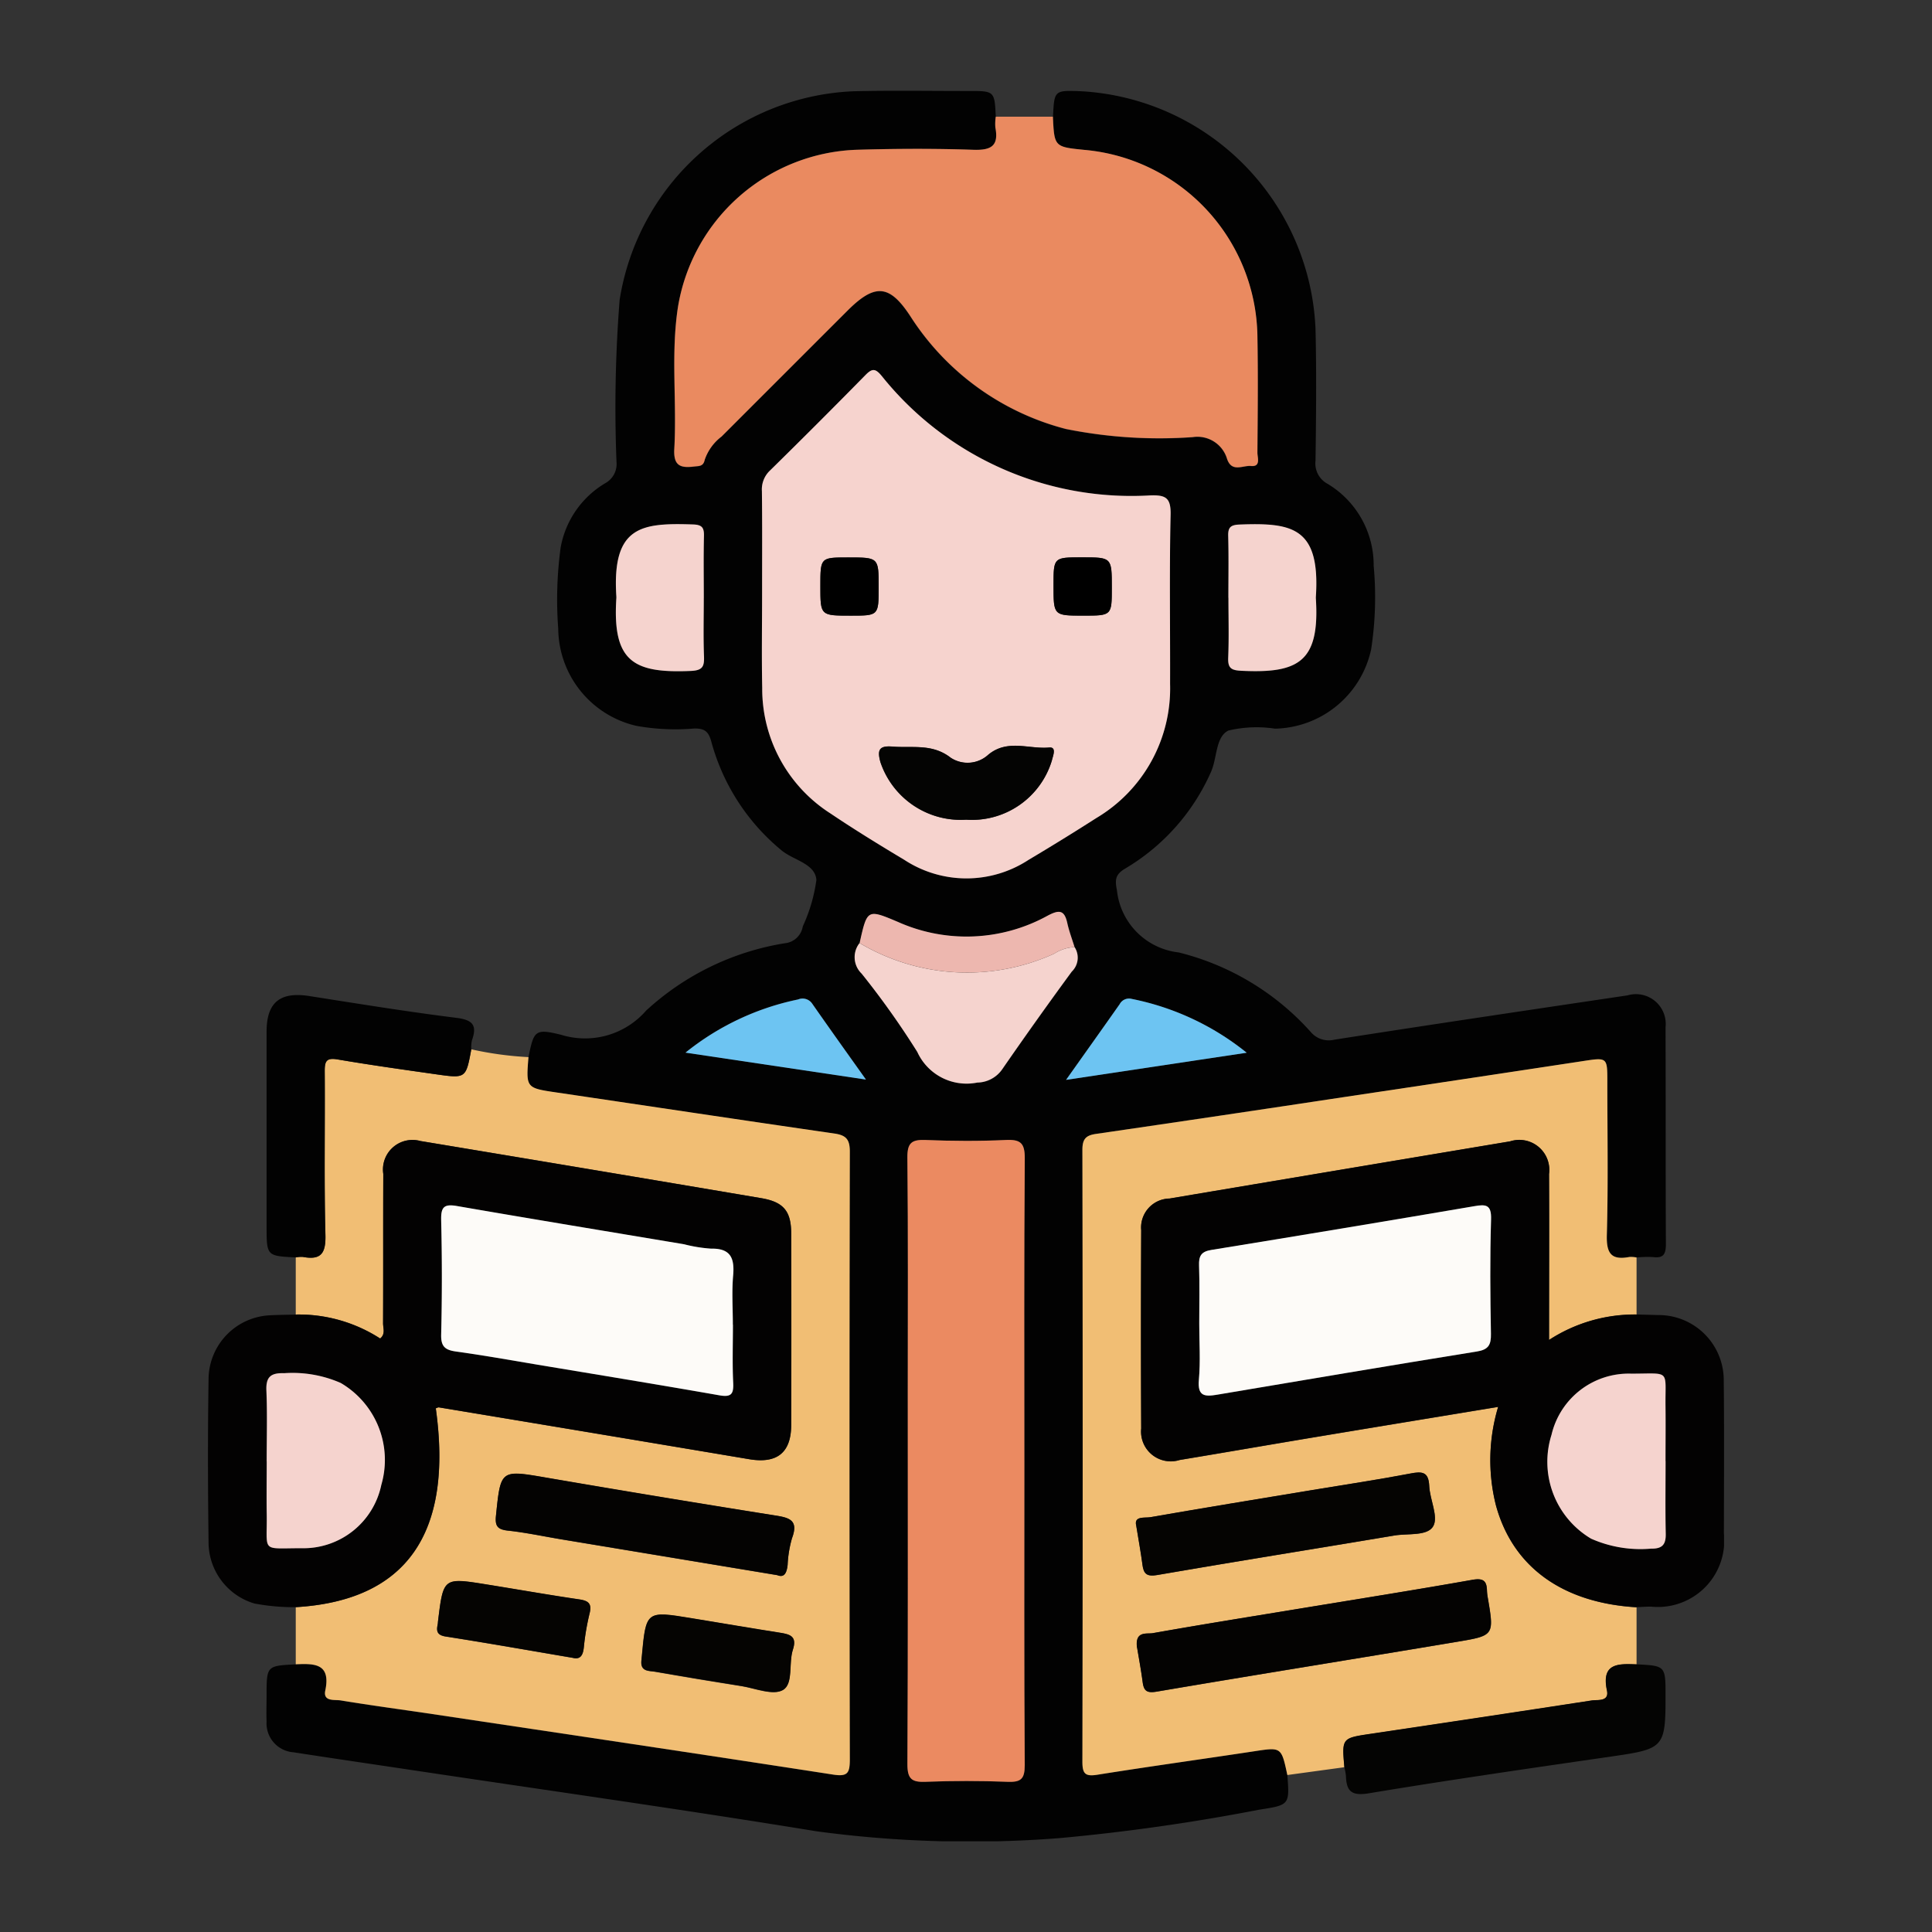 <svg xmlns="http://www.w3.org/2000/svg" xmlns:xlink="http://www.w3.org/1999/xlink" width="85" height="85" viewBox="0 0 85 85"><rect x="0" y="0" width="85" height="85" fill="#333333" stroke="none"/><defs><clipPath id="a"><rect width="66.699" height="77.015" fill="none"/></clipPath></defs><g transform="translate(-1325 -12947.961)"><g transform="translate(1145 6848.961)"><rect width="85" height="85" transform="translate(180 6099)" fill="none"/><g transform="translate(189.151 6102.993)"><g clip-path="url(#a)"><path d="M19.537,42.516c.241-1.159.27-1.274,1.459-.976a3.56,3.56,0,0,0,3.719-1.072,11.77,11.77,0,0,1,6.1-2.962.885.885,0,0,0,.79-.739,7.185,7.185,0,0,0,.6-2.046c-.055-.732-1.026-.865-1.553-1.318a9.36,9.36,0,0,1-3.068-4.759c-.119-.444-.285-.591-.749-.586a9.721,9.721,0,0,1-2.549-.116,4.429,4.429,0,0,1-3.439-4.273,16.972,16.972,0,0,1,.109-3.591,4.143,4.143,0,0,1,1.947-2.805.964.964,0,0,0,.507-.952,60.726,60.726,0,0,1,.138-7.117A10.881,10.881,0,0,1,33.838.022C35.519-.02,37.2.011,38.882.009c1.161,0,1.161,0,1.215,1.128a2.069,2.069,0,0,0-.019.478c.16.831-.2,1.008-.987.98-1.706-.06-3.417-.052-5.124,0a8.26,8.26,0,0,0-7.857,6.935c-.318,2.068-.042,4.159-.16,6.234-.042.746.273.849.871.775.215-.026.405.006.467-.295a2.155,2.155,0,0,1,.739-1.022q2.776-2.773,5.55-5.548c1.207-1.206,1.847-1.145,2.765.262a11.564,11.564,0,0,0,6.837,4.951,20.784,20.784,0,0,0,5.572.359,1.36,1.36,0,0,1,1.507.922c.2.659.7.312,1.059.347.447.044.286-.362.287-.585.012-1.708.03-3.417,0-5.125a8.353,8.353,0,0,0-7.589-8.2c-1.341-.133-1.341-.133-1.4-1.465.056-1.162.056-1.162,1.217-1.12A10.932,10.932,0,0,1,54.165,10.5c.045,1.922.025,3.846,0,5.769a1.014,1.014,0,0,0,.528,1.023A4.173,4.173,0,0,1,56.723,20.9a15.094,15.094,0,0,1-.111,3.673,4.419,4.419,0,0,1-4.231,3.492,5.38,5.38,0,0,0-2.052.084c-.573.288-.485,1.214-.77,1.834a9.3,9.3,0,0,1-3.768,4.237c-.417.247-.464.474-.364.95a3.076,3.076,0,0,0,2.711,2.739,11.5,11.5,0,0,1,5.816,3.5,1.036,1.036,0,0,0,1.038.34c4.3-.673,8.6-1.31,12.9-1.95a1.311,1.311,0,0,1,1.672,1.41c.013,3.179,0,6.358.015,9.536,0,.45-.113.626-.571.568a4.489,4.489,0,0,0-.718.019,1.249,1.249,0,0,0-.318-.022c-.8.151-1.013-.163-.99-.971.063-2.242.022-4.486.022-6.729,0-1.1,0-1.083-1.123-.911q-5.18.793-10.364,1.561-5.5.823-11,1.634c-.439.064-.609.209-.608.7q.028,13.46,0,26.92c0,.544.134.659.665.574,2.291-.365,4.59-.682,6.884-1.03,1.2-.183,1.2-.2,1.467,1.037.1,1.313.1,1.327-1.236,1.53a88.331,88.331,0,0,1-8.781,1.251,50.424,50.424,0,0,1-10.7-.3c-5.865-.957-11.751-1.786-17.629-2.668-1.792-.269-3.585-.53-5.377-.807a1.279,1.279,0,0,1-1.187-1.362c-.014-.373,0-.747,0-1.121,0-1.322,0-1.322,1.279-1.386.8-.032,1.555-.055,1.3,1.154-.105.5.417.393.679.436,1.341.22,2.689.4,4.033.6,5.877.881,11.756,1.755,17.63,2.662.635.1.737-.065.736-.66q-.028-13.372,0-26.743c0-.541-.157-.729-.68-.8-4.062-.585-8.121-1.2-12.181-1.8-1.386-.2-1.387-.194-1.277-1.561M34.108,37.5a1,1,0,0,0,.091,1.344,36.562,36.562,0,0,1,2.45,3.448,2.383,2.383,0,0,0,2.639,1.346,1.359,1.359,0,0,0,1.1-.591q1.5-2.169,3.057-4.292a.849.849,0,0,0,.123-1.075c-.108-.353-.241-.7-.32-1.06-.128-.578-.356-.591-.861-.324a7.393,7.393,0,0,1-6.592.275c-1.348-.566-1.349-.564-1.683.93M29.816,22.1c0,1.389-.024,2.778.005,4.167A6.5,6.5,0,0,0,32.83,31.8c1.061.715,2.154,1.383,3.251,2.042a4.984,4.984,0,0,0,5.452,0q1.513-.9,2.994-1.848A6.633,6.633,0,0,0,47.764,26.1c.008-2.484-.033-4.969.023-7.451.017-.741-.211-.869-.885-.848a14.076,14.076,0,0,1-11.827-5.257c-.271-.326-.413-.344-.714-.036Q32.29,14.628,30.17,16.7a1.14,1.14,0,0,0-.362.912c.019,1.5.008,2.991.009,4.487M41.354,60.279c0-4.434-.017-8.869.018-13.3.005-.683-.184-.849-.839-.817-1.173.057-2.351.049-3.524,0-.612-.025-.8.128-.8.776.036,3.446.017,6.892.017,10.338,0,5.449.013,10.9-.016,16.348,0,.649.188.8.8.775,1.2-.047,2.4-.046,3.605,0,.585.023.761-.119.757-.736-.03-4.461-.016-8.922-.016-13.383M27.25,22.319c0-.908-.015-1.816.007-2.724.009-.37-.088-.5-.485-.509-2.254-.074-3.572.056-3.369,3.166a.558.558,0,0,1,0,.08c-.179,2.784.751,3.3,3.263,3.195.526-.022.611-.185.593-.644-.033-.853-.009-1.709-.009-2.563m23.081-.012c0,.881.026,1.763-.011,2.643-.02.465.144.551.582.572,2.511.118,3.452-.393,3.275-3.177a.672.672,0,0,1,0-.08c.2-3.074-1.065-3.261-3.357-3.177-.38.014-.508.111-.5.5.025.907.008,1.816.008,2.723M43.189,43.516l7.947-1.194a11.675,11.675,0,0,0-5.057-2.367.465.465,0,0,0-.532.232c-.745,1.06-1.5,2.114-2.358,3.329m-16.744-1.2L34.385,43.5c-.859-1.211-1.618-2.269-2.362-3.336a.511.511,0,0,0-.624-.188,11.634,11.634,0,0,0-4.953,2.339" transform="translate(-5.438 0)" fill="#020202"/><path d="M22.249,131.611c-.111,1.367-.109,1.357,1.277,1.561,4.061.6,8.119,1.212,12.181,1.8.522.076.681.263.68.8q-.028,13.372,0,26.743c0,.6-.1.759-.736.661-5.873-.908-11.752-1.782-17.629-2.663-1.344-.2-2.692-.379-4.033-.6-.262-.043-.785.067-.679-.436.253-1.209-.5-1.187-1.3-1.154v-2.512c4.862-.29,6.934-3.23,6.163-8.748.047-.015.1-.049.14-.041q6.824,1.135,13.646,2.279c1.225.206,1.848-.281,1.851-1.512q.011-4.205,0-8.41c0-.994-.335-1.4-1.329-1.564q-7.49-1.267-14.984-2.513a1.3,1.3,0,0,0-1.633,1.45c-.012,2.189,0,4.379-.01,6.568,0,.213.117.468-.128.671a6.605,6.605,0,0,0-3.716-1.055v-2.512a1.244,1.244,0,0,1,.317-.022c.8.148,1.011-.159.99-.969-.062-2.4-.013-4.8-.031-7.2,0-.441.071-.6.565-.52,1.444.247,2.9.449,4.346.655,1.3.185,1.3.177,1.538-1.1a15.046,15.046,0,0,0,2.516.343M33.182,154.4c.323.137.428-.092.469-.445a5.006,5.006,0,0,1,.194-1.18c.3-.8-.129-.9-.771-1q-5.012-.793-10.013-1.655c-2.049-.351-2.032-.372-2.243,1.675-.047.452.071.6.526.651.793.085,1.577.255,2.365.386l9.473,1.571m-9,3.637c.329.091.461-.085.5-.456a10.765,10.765,0,0,1,.253-1.494c.107-.43-.046-.557-.451-.617-1.368-.2-2.731-.443-4.1-.662-1.881-.3-1.881-.3-2.115,1.608-.007.053-.006.107-.017.159-.065.3-.018.469.361.528,1.84.287,3.673.612,5.566.934m3.045.048c-.1.581.322.519.6.568q1.883.33,3.772.627c.625.1,1.4.427,1.842.177.469-.269.245-1.178.44-1.775.189-.576-.111-.673-.555-.743-1.312-.207-2.621-.431-3.931-.645-1.973-.323-1.974-.322-2.161,1.693,0,.053-.011.106-.01.1" transform="translate(-8.149 -89.095)" fill="#f1be74"/><path d="M128.754,164.109c-.264-1.232-.262-1.22-1.467-1.037-2.294.348-4.593.665-6.884,1.03-.531.085-.666-.03-.665-.574q.025-13.46,0-26.92c0-.493.169-.638.608-.7q5.5-.8,11-1.634,5.183-.775,10.364-1.561c1.125-.172,1.123-.19,1.123.911,0,2.243.041,4.488-.022,6.729-.023.808.186,1.122.99.971a1.264,1.264,0,0,1,.318.022q0,1.256,0,2.512a6.916,6.916,0,0,0-3.85,1.12c0-2.511.009-4.908,0-7.3a1.32,1.32,0,0,0-1.713-1.438q-7.493,1.253-14.985,2.516a1.273,1.273,0,0,0-1.245,1.39q-.019,4.365,0,8.731a1.307,1.307,0,0,0,1.692,1.381c2-.331,3.995-.678,5.993-1.011,2.646-.441,5.294-.875,8.02-1.325a8.135,8.135,0,0,0-.1,4.323c.74,2.722,2.932,4.3,6.188,4.493v2.512c-.795-.03-1.558-.065-1.3,1.148.107.505-.41.4-.671.442-3.231.5-6.466.983-9.7,1.464-1.293.192-1.294.186-1.181,1.468l-2.508.343m-6.611-5.6c.067.407.17.958.244,1.514.053.4.193.491.623.418,4.418-.75,8.842-1.458,13.262-2.2,1.584-.265,1.579-.291,1.3-1.922a2.176,2.176,0,0,1-.037-.318c-.009-.454-.182-.56-.656-.475-2.468.438-4.945.83-7.419,1.237-2.211.364-4.423.716-6.629,1.107-.261.046-.787-.115-.691.639m-.038-5.369c.106.653.2,1.177.272,1.706.054.418.188.547.663.465,3.468-.6,6.944-1.152,10.415-1.736.6-.1,1.46.034,1.715-.408.24-.417-.146-1.166-.174-1.772-.03-.628-.309-.647-.829-.548-1.44.275-2.891.491-4.338.731-2.367.393-4.736.779-7.1,1.19-.25.043-.733-.064-.624.373" transform="translate(-81.268 -90.015)" fill="#f1be74"/><path d="M80.5,3.54c.064,1.332.064,1.332,1.4,1.465A8.353,8.353,0,0,1,89.5,13.2c.03,1.708.013,3.417,0,5.125,0,.223.159.629-.287.585-.359-.035-.857.312-1.059-.347a1.36,1.36,0,0,0-1.507-.922,20.783,20.783,0,0,1-5.572-.359,11.56,11.56,0,0,1-6.837-4.951c-.918-1.407-1.558-1.467-2.766-.262q-2.775,2.773-5.55,5.548a2.155,2.155,0,0,0-.739,1.022c-.062.3-.253.268-.467.295-.6.074-.913-.03-.871-.775.118-2.075-.158-4.166.16-6.234A8.261,8.261,0,0,1,71.859,5c1.707-.05,3.418-.058,5.124,0,.783.028,1.146-.149.987-.98a2.03,2.03,0,0,1,.019-.477H80.5" transform="translate(-43.329 -2.403)" fill="#ea8a60"/><path d="M149.551,164.29c-3.255-.194-5.448-1.771-6.187-4.493a8.134,8.134,0,0,1,.1-4.323c-2.726.45-5.373.884-8.019,1.325-2,.333-3.994.68-5.993,1.011a1.307,1.307,0,0,1-1.692-1.381q-.022-4.365,0-8.731a1.273,1.273,0,0,1,1.245-1.39q7.492-1.262,14.985-2.516a1.32,1.32,0,0,1,1.713,1.438c.013,2.4,0,4.793,0,7.3a6.912,6.912,0,0,1,3.85-1.12l.956.026a2.866,2.866,0,0,1,2.881,2.9c.023,2.236.01,4.472.006,6.708a2.92,2.92,0,0,1-3.207,3.22c-.212,0-.424.016-.637.025m-19.237-12.476c0,.827.057,1.659-.017,2.479-.065.725.256.745.808.651,3.806-.647,7.613-1.289,11.424-1.9.512-.083.626-.294.618-.776-.029-1.68-.046-3.361.006-5.04.02-.647-.224-.664-.729-.578q-5.788.982-11.582,1.927c-.444.072-.552.265-.537.682.03.852.009,1.707.009,2.56m20.516,6.039c0-.8.008-1.6,0-2.4-.02-1.657.252-1.449-1.51-1.447a3.486,3.486,0,0,0-3.506,2.693,3.933,3.933,0,0,0,1.741,4.566,5.356,5.356,0,0,0,2.641.439c.494.01.654-.181.644-.659-.024-1.065-.007-2.13-.007-3.2" transform="translate(-86.703 -97.572)" fill="#030202"/><path d="M3.857,151.4a6.607,6.607,0,0,1,3.716,1.055c.244-.2.126-.458.128-.672.011-2.189,0-4.378.01-6.568a1.3,1.3,0,0,1,1.633-1.449q7.494,1.243,14.984,2.512c.994.168,1.327.57,1.329,1.564q.009,4.205,0,8.41c0,1.231-.626,1.719-1.851,1.512q-6.821-1.149-13.646-2.279c-.043-.007-.093.027-.14.042.771,5.518-1.3,8.459-6.163,8.748a9.326,9.326,0,0,1-1.819-.162,2.818,2.818,0,0,1-2.012-2.6c-.032-2.449-.039-4.9,0-7.348a2.832,2.832,0,0,1,2.713-2.732c.371-.021.744-.021,1.116-.031m19.237.446c0-.72-.049-1.445.013-2.159.067-.763-.1-1.2-.975-1.186a6.552,6.552,0,0,1-1.18-.192c-3.335-.559-6.672-1.107-10-1.684-.572-.1-.7.054-.691.621q.059,2.519,0,5.04c-.013.531.181.676.658.742,1.186.164,2.366.376,3.548.573,2.679.446,5.36.884,8.034,1.353.515.09.633-.049.609-.548-.042-.851-.012-1.706-.012-2.56M2.578,157.857c0,.772-.009,1.545,0,2.317.025,1.72-.282,1.511,1.529,1.506a3.5,3.5,0,0,0,3.514-2.79,3.922,3.922,0,0,0-1.787-4.48,5.273,5.273,0,0,0-2.484-.43c-.581-.018-.812.149-.786.762.043,1.037.012,2.076.012,3.115" transform="translate(0 -97.559)" fill="#030202"/><path d="M17.027,126.226c-.238,1.277-.239,1.284-1.538,1.1-1.451-.207-2.9-.409-4.346-.656-.494-.084-.568.079-.565.52.018,2.4-.031,4.8.031,7.2.021.81-.191,1.118-.99.969a1.26,1.26,0,0,0-.317.022c-1.28-.064-1.28-.064-1.28-1.382q0-4.277,0-8.555c0-1.287.6-1.763,1.879-1.562,2.155.338,4.31.689,6.474.959.72.09.918.329.682.988a1.487,1.487,0,0,0-.031.395" transform="translate(-5.444 -84.053)" fill="#020202"/><path d="M155.515,219.986c-.113-1.283-.112-1.276,1.181-1.468q4.851-.721,9.7-1.464c.261-.04.778.064.671-.441-.256-1.213.507-1.177,1.3-1.148,1.28.064,1.28.064,1.28,1.386,0,2.283-.066,2.334-2.376,2.669-3.561.516-7.124,1.03-10.673,1.619-.758.126-.99-.079-1.012-.759a2.613,2.613,0,0,0-.072-.393" transform="translate(-105.521 -146.235)" fill="#040403"/><path d="M75.86,48.061c0-1.5.01-2.992-.008-4.487a1.142,1.142,0,0,1,.362-.912q2.115-2.078,4.193-4.193c.3-.308.443-.29.714.036a14.075,14.075,0,0,0,11.827,5.257c.674-.021.9.108.885.848-.057,2.482-.015,4.968-.023,7.451a6.634,6.634,0,0,1-3.238,5.892q-1.482.948-2.995,1.848a4.984,4.984,0,0,1-5.452,0c-1.1-.659-2.19-1.327-3.251-2.042a6.505,6.505,0,0,1-3.008-5.528c-.03-1.388-.005-2.778-.006-4.167m8.97,9.968a3.675,3.675,0,0,0,3.779-2.606c.042-.193.225-.6-.119-.569-.89.081-1.834-.38-2.678.316a1.349,1.349,0,0,1-1.657.132c-.812-.632-1.694-.417-2.567-.489-.594-.049-.665.165-.524.682a3.728,3.728,0,0,0,3.764,2.535M80.988,47.792c0-1.3,0-1.3-1.34-1.3-1.224,0-1.224,0-1.224,1.26,0,1.3,0,1.3,1.34,1.3,1.224,0,1.224,0,1.224-1.26m10.258.025c0-1.329,0-1.329-1.315-1.329-1.249,0-1.249,0-1.249,1.235,0,1.329,0,1.329,1.315,1.329,1.249,0,1.249,0,1.249-1.235" transform="translate(-51.482 -25.96)" fill="#f6d3ce"/><path d="M100.926,157.788c0,4.461-.014,8.922.016,13.383,0,.617-.171.759-.757.736-1.2-.047-2.4-.047-3.605,0-.61.024-.8-.126-.8-.775.029-5.449.016-10.9.016-16.348,0-3.446.019-6.892-.017-10.338-.007-.648.186-.8.8-.776,1.174.048,2.352.054,3.525,0,.656-.032.845.134.84.817-.034,4.434-.018,8.869-.018,13.3" transform="translate(-65.009 -97.508)" fill="#eb8a61"/><path d="M98.233,116.9a.849.849,0,0,1-.123,1.075q-1.559,2.124-3.057,4.292a1.358,1.358,0,0,1-1.1.591,2.383,2.383,0,0,1-2.639-1.346,36.578,36.578,0,0,0-2.45-3.448,1,1,0,0,1-.091-1.344,9.257,9.257,0,0,0,8.558.471,1.8,1.8,0,0,1,.9-.292" transform="translate(-60.107 -79.223)" fill="#f5d3ce"/><path d="M59.721,62.612c0,.855-.023,1.71.01,2.563.018.459-.068.623-.593.644-2.512.106-3.442-.411-3.263-3.2a.665.665,0,0,0,0-.08c-.2-3.109,1.115-3.239,3.369-3.166.4.013.494.139.485.509-.022.907-.007,1.816-.007,2.724" transform="translate(-37.909 -40.293)" fill="#f5d3ce"/><path d="M139.709,62.6c0-.908.017-1.816-.008-2.723-.011-.386.117-.483.5-.5,2.292-.084,3.557.1,3.357,3.177a.666.666,0,0,0,0,.08c.177,2.785-.764,3.3-3.275,3.177-.438-.021-.6-.107-.582-.572.037-.88.011-1.762.011-2.643" transform="translate(-94.816 -40.293)" fill="#f5d3ce"/><path d="M98.695,114a1.8,1.8,0,0,0-.9.292,9.257,9.257,0,0,1-8.558-.471c.333-1.493.335-1.5,1.683-.93a7.393,7.393,0,0,0,6.592-.275c.505-.266.734-.254.861.324.079.359.211.707.32,1.06" transform="translate(-60.569 -76.325)" fill="#edb7af"/><path d="M117.506,127.892c.862-1.215,1.613-2.269,2.358-3.329a.466.466,0,0,1,.532-.232,11.679,11.679,0,0,1,5.056,2.368l-7.946,1.194" transform="translate(-79.754 -84.376)" fill="#6dc4f2"/><path d="M65.39,126.714a11.634,11.634,0,0,1,4.953-2.339.511.511,0,0,1,.624.188c.744,1.067,1.5,2.125,2.362,3.336l-7.939-1.185" transform="translate(-44.382 -84.395)" fill="#6dc4f2"/><path d="M51.778,193.833l-9.473-1.571c-.788-.131-1.572-.3-2.365-.386-.455-.049-.572-.2-.526-.65.21-2.048.194-2.027,2.243-1.675q5,.858,10.013,1.655c.642.1,1.07.2.77,1a5.008,5.008,0,0,0-.194,1.18c-.04.353-.146.582-.468.445" transform="translate(-26.745 -128.531)" fill="#040302"/><path d="M37.331,207.451c-1.893-.321-3.726-.646-5.566-.934-.379-.059-.426-.225-.361-.528.011-.052.01-.106.017-.159.234-1.907.234-1.91,2.115-1.608,1.365.219,2.728.459,4.1.661.405.06.558.187.451.617a10.761,10.761,0,0,0-.253,1.494c-.038.372-.17.546-.5.456" transform="translate(-21.298 -138.511)" fill="#050402"/><path d="M59.352,210.617c0,.009,0-.044.01-.1.187-2.015.188-2.016,2.161-1.693,1.31.214,2.619.439,3.931.645.444.07.743.166.555.743-.195.6.03,1.506-.439,1.775-.438.25-1.217-.078-1.842-.177q-1.889-.3-3.772-.627c-.281-.049-.7.013-.6-.568" transform="translate(-40.274 -141.629)" fill="#050402"/><path d="M127.2,206.845c-.1-.754.431-.592.692-.639,2.206-.391,4.418-.743,6.629-1.107,2.474-.407,4.951-.8,7.419-1.237.474-.084.647.022.656.475a2.224,2.224,0,0,0,.037.318c.276,1.631.28,1.657-1.3,1.922-4.419.741-8.844,1.448-13.262,2.2-.43.073-.57-.02-.623-.418-.074-.555-.177-1.106-.244-1.514" transform="translate(-86.328 -138.348)" fill="#040302"/><path d="M127.077,191.549c-.109-.437.374-.329.624-.373,2.364-.412,4.732-.8,7.1-1.19,1.447-.24,2.9-.456,4.338-.731.52-.1.8-.08.829.548.029.607.414,1.356.174,1.772-.255.443-1.117.308-1.715.408-3.471.584-6.947,1.136-10.415,1.736-.475.082-.609-.046-.663-.465-.068-.529-.166-1.053-.272-1.706" transform="translate(-86.239 -128.421)" fill="#050402"/><path d="M135.69,157.837c0-.853.021-1.707-.009-2.56-.014-.417.093-.611.537-.683q5.8-.941,11.582-1.927c.5-.086.749-.069.729.579-.052,1.678-.035,3.36-.006,5.04.008.482-.106.694-.618.776-3.811.615-7.618,1.258-11.424,1.9-.552.094-.873.074-.808-.651.074-.82.017-1.652.017-2.479" transform="translate(-92.079 -103.595)" fill="#fdfbf8"/><path d="M188.675,179.493c0,1.065-.016,2.131.007,3.2.011.478-.15.668-.644.659a5.357,5.357,0,0,1-2.641-.439,3.933,3.933,0,0,1-1.741-4.566,3.486,3.486,0,0,1,3.506-2.693c1.762,0,1.489-.211,1.51,1.447.01.8,0,1.6,0,2.4" transform="translate(-124.548 -119.211)" fill="#f5d3ce"/><path d="M44.763,157.884c0,.853-.03,1.709.012,2.56.024.5-.093.638-.609.548-2.675-.469-5.355-.907-8.034-1.353-1.182-.2-2.362-.409-3.548-.573-.476-.066-.671-.212-.658-.742q.061-2.519,0-5.04c-.013-.567.119-.72.691-.621,3.331.577,6.668,1.125,10,1.684a6.524,6.524,0,0,0,1.18.192c.871-.019,1.042.423.975,1.186-.063.715-.013,1.439-.013,2.159" transform="translate(-21.668 -103.597)" fill="#fdfbf8"/><path d="M8,179.491c0-1.039.031-2.078-.012-3.115-.026-.613.205-.78.786-.762a5.273,5.273,0,0,1,2.484.43,3.922,3.922,0,0,1,1.787,4.48,3.5,3.5,0,0,1-3.514,2.79c-1.811,0-1.5.214-1.529-1.506-.011-.772,0-1.544,0-2.317" transform="translate(-5.418 -119.192)" fill="#f5d3ce"/><path d="M95.717,92.95a3.727,3.727,0,0,1-3.763-2.535c-.142-.517-.071-.731.523-.682.873.072,1.755-.143,2.567.489a1.349,1.349,0,0,0,1.656-.132c.844-.7,1.788-.234,2.678-.316.344-.031.161.376.119.569a3.675,3.675,0,0,1-3.78,2.606" transform="translate(-62.369 -60.881)" fill="#040403"/><path d="M86.423,65.2c0,1.26,0,1.26-1.224,1.26-1.34,0-1.34,0-1.34-1.3,0-1.26,0-1.26,1.224-1.26,1.34,0,1.34,0,1.34,1.3" transform="translate(-56.917 -43.367)"/><path d="M118.352,65.223c0,1.235,0,1.235-1.249,1.235-1.315,0-1.315,0-1.315-1.329,0-1.235,0-1.235,1.249-1.235,1.315,0,1.315,0,1.315,1.329" transform="translate(-78.588 -43.366)"/></g></g></g></g></svg>